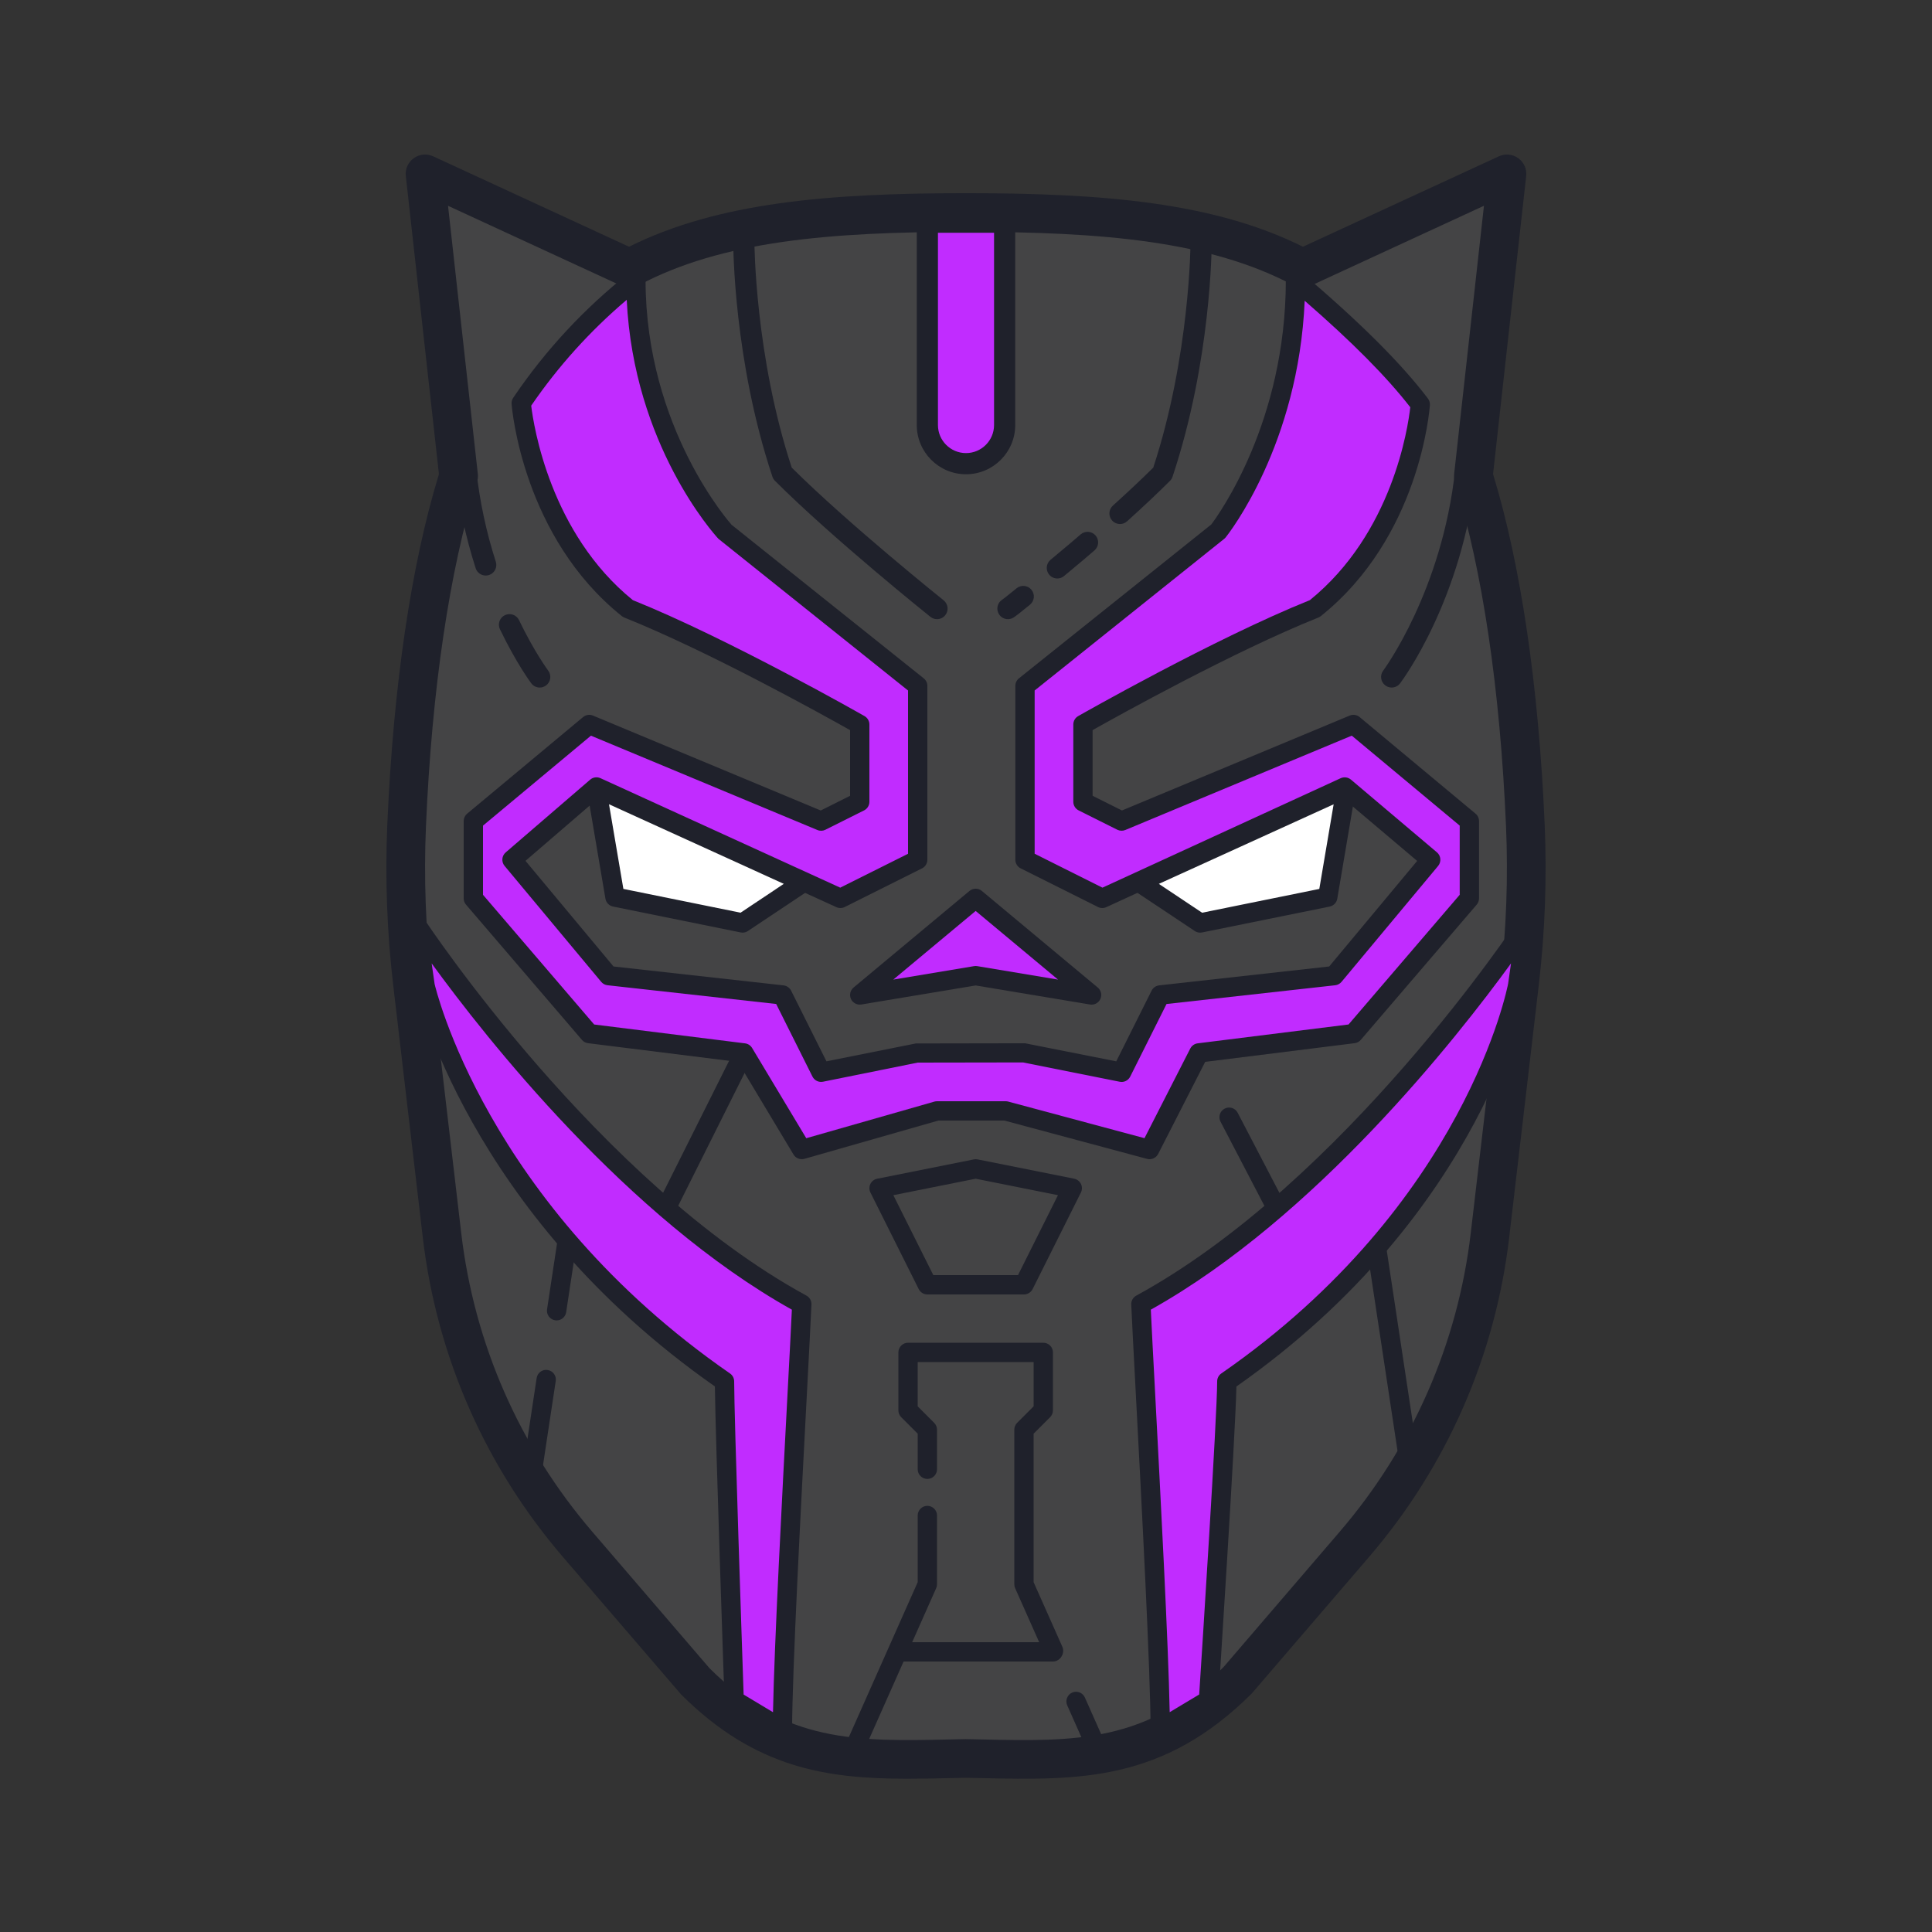 <svg xmlns="http://www.w3.org/2000/svg"  viewBox="0 0 100 100" width="200px" height="200px"><rect x="0" y="0" width="100" height="100" fill="#333333" stroke="none"/><path fill="#444445" d="M78.953,42.736c-0.299-6.932-1.183-13.269-2.69-18.098L78,9l-10.584,4.885 C62.759,11.402,56.847,11,50,11s-12.759,0.402-17.416,2.885L22,9l1.737,15.638c-1.507,4.829-2.392,11.166-2.69,18.098 c-0.117,2.715-0.017,5.438,0.299,8.137l1.531,13.057c0.693,5.913,3.137,11.485,7.019,16.005L35.966,87 c4.464,4.455,8.717,4.118,14.034,4.018c5.317,0.1,9.57,0.437,14.034-4.018l6.069-7.066c3.882-4.52,6.326-10.092,7.019-16.005 l1.531-13.057C78.97,48.174,79.07,45.45,78.953,42.736z"/><path fill="#1f212b" d="M46.984,92.067c-4.137,0-7.867-0.509-11.726-4.358l-6.122-7.122 c-4.026-4.689-6.535-10.409-7.253-16.541l-1.531-13.057c-0.321-2.74-0.424-5.531-0.306-8.296c0.31-7.176,1.232-13.445,2.673-18.152 L21.005,9.11c-0.04-0.359,0.117-0.711,0.41-0.922c0.292-0.211,0.676-0.249,1.005-0.097l10.14,4.68 c4.6-2.293,10.317-2.772,17.44-2.772s12.841,0.479,17.44,2.772l10.14-4.68c0.328-0.151,0.714-0.114,1.005,0.097 c0.293,0.211,0.45,0.563,0.41,0.922l-1.715,15.43c1.44,4.707,2.363,10.977,2.673,18.152l0,0c0.118,2.765,0.016,5.556-0.306,8.296 l-1.531,13.057c-0.718,6.131-3.227,11.851-7.253,16.541l-6.069,7.066c-4.591,4.583-8.952,4.492-14.005,4.383l-0.808-0.017 l-0.771,0.017C48.454,92.051,47.713,92.067,46.984,92.067z M23.19,10.652l1.542,13.875c0.015,0.137,0.002,0.276-0.039,0.409 c-1.425,4.565-2.34,10.735-2.646,17.843c-0.113,2.659-0.015,5.342,0.294,7.977l1.531,13.057c0.672,5.734,3.018,11.083,6.784,15.469 l6.069,7.066c3.882,3.869,7.664,3.789,12.442,3.686l0.813-0.017l0.851,0.017c4.783,0.105,8.562,0.183,12.495-3.742l6.017-7.01 c3.767-4.386,6.112-9.735,6.784-15.469l1.531-13.058c0.309-2.634,0.407-5.318,0.294-7.977c-0.307-7.108-1.222-13.278-2.646-17.843 c-0.041-0.132-0.054-0.271-0.039-0.409l1.542-13.875l-8.974,4.142c-0.286,0.131-0.615,0.123-0.891-0.025 c-4.309-2.296-9.891-2.767-16.945-2.767s-12.637,0.471-16.945,2.767c-0.275,0.147-0.605,0.156-0.891,0.025L23.19,10.652z"/><polygon fill="#c12cff" points="56.5,51.5 50.5,46.5 44.5,51.5 50.5,50.5"/><path fill="#1f212b" d="M56.5,52c-0.027,0-0.055-0.002-0.082-0.007L50.5,51.007l-5.918,0.986 c-0.221,0.034-0.442-0.08-0.536-0.285c-0.095-0.205-0.039-0.448,0.134-0.593l6-5c0.186-0.154,0.455-0.154,0.641,0l6,5 c0.173,0.145,0.229,0.388,0.134,0.593C56.872,51.888,56.693,52,56.5,52z M50.5,50c0.027,0,0.055,0.002,0.082,0.007l4.182,0.697 L50.5,47.151l-4.264,3.553l4.182-0.697C50.445,50.003,50.473,50,50.5,50z"/><polygon fill="#fff" points="31.83,46.432 38.436,47.773 41.596,45.666 30.872,40.783"/><path fill="#1f212b" d="M38.437,48.273c-0.033,0-0.066-0.003-0.1-0.01l-6.606-1.34c-0.202-0.042-0.358-0.203-0.394-0.407 l-0.958-5.649c-0.03-0.182,0.042-0.367,0.188-0.48c0.146-0.112,0.344-0.136,0.512-0.059l10.724,4.883 c0.165,0.075,0.276,0.234,0.291,0.415c0.015,0.181-0.069,0.355-0.221,0.456l-3.159,2.106 C38.631,48.244,38.534,48.273,38.437,48.273z M32.266,46.01l6.066,1.231l2.238-1.493l-9.048-4.12L32.266,46.01z"/><path fill="#1f212b" d="M28.811,68.344c-0.025,0-0.051-0.002-0.076-0.006c-0.272-0.041-0.461-0.296-0.419-0.569l0.531-3.508 c0.027-0.182,0.153-0.334,0.326-0.396l4.97-1.769l3.91-7.82c0.125-0.247,0.424-0.345,0.671-0.224 c0.247,0.124,0.347,0.424,0.224,0.671l-4,8c-0.058,0.115-0.158,0.204-0.279,0.248l-4.878,1.736l-0.486,3.212 C29.267,68.167,29.054,68.344,28.811,68.344z"/><path fill="#1f212b" d="M27.501,77c-0.025,0-0.051-0.002-0.076-0.006c-0.272-0.041-0.461-0.296-0.419-0.569l0.771-5.095 c0.04-0.273,0.297-0.465,0.569-0.419c0.272,0.041,0.461,0.296,0.419,0.569l-0.771,5.095C27.957,76.822,27.744,77,27.501,77z"/><path fill="#c12cff" d="M48,11.5V22c0,1.105,0.895,2,2,2h0c1.105,0,2-0.895,2-2V11.5H48z"/><path fill="#1f212b" d="M50,24.548c-1.405,0-2.548-1.143-2.548-2.548V11.5c0-0.303,0.245-0.548,0.548-0.548h4 c0.303,0,0.548,0.245,0.548,0.548V22C52.548,23.405,51.405,24.548,50,24.548z M48.548,12.048V22c0,0.801,0.651,1.452,1.452,1.452 s1.452-0.651,1.452-1.452v-9.952H48.548z"/><path fill="#c12cff" d="M38,88c0,0-0.5-14.5-0.5-16.5C24.5,62.5,22,51,22,51l-0.447-3.132c0,0,8.947,13.632,19.947,19.632 c-0.133,3.078-1,18-1,22L38,88z"/><path fill="#1f212b" d="M40.5,90c-0.089,0-0.178-0.024-0.257-0.071l-2.5-1.5c-0.146-0.087-0.237-0.242-0.243-0.412 c-0.02-0.571-0.466-13.537-0.498-16.255c-12.827-8.987-15.465-20.54-15.49-20.656l-0.454-3.167c-0.033-0.232,0.1-0.456,0.318-0.539 c0.216-0.083,0.465-0.003,0.595,0.193c0.089,0.135,9.008,13.598,19.769,19.467c0.168,0.091,0.269,0.27,0.261,0.46 c-0.037,0.84-0.128,2.563-0.241,4.704C41.457,77.951,41,86.604,41,89.5c0,0.18-0.097,0.346-0.254,0.435 C40.67,89.979,40.585,90,40.5,90z M38.49,87.711l1.52,0.912c0.068-3.516,0.474-11.208,0.751-16.45 c0.101-1.901,0.184-3.471,0.226-4.385c-8.528-4.764-15.85-14.077-18.644-17.922l0.152,1.064c0.019,0.078,2.619,11.388,15.289,20.16 C37.92,71.182,38,71.336,38,71.5C38,73.318,38.422,85.71,38.49,87.711z"/><polygon fill="#fff" points="68.723,46.432 62.117,47.773 58.957,45.666 69.681,40.783"/><path fill="#1f212b" d="M62.117,48.273c-0.098,0-0.194-0.029-0.277-0.084l-3.16-2.106c-0.151-0.101-0.235-0.275-0.221-0.456 c0.015-0.181,0.126-0.34,0.291-0.415l10.724-4.883c0.169-0.077,0.365-0.054,0.512,0.059c0.146,0.113,0.219,0.297,0.188,0.48 l-0.957,5.649c-0.035,0.204-0.191,0.365-0.394,0.407l-6.606,1.34C62.184,48.269,62.15,48.273,62.117,48.273z M59.982,45.749 l2.239,1.493l6.066-1.231l0.742-4.381L59.982,45.749z M68.724,46.432h0.01H68.724z"/><path fill="#c12cff" d="M70.053,37.5l-12,5l-2-1v-4c0,0,7-4,12-6c5-4,5.457-10.568,5.457-10.568 c-1.484-1.954-3.742-4.128-6.457-6.432c0,8-4,13-4,13l-10,8v9l4,2l12.548-5.764l4.452,3.764l-5,6l-9,1l-2,4l-5-1H50.5h-0.447H47.5 l-5,1l-2-4l-9-1l-5-6l4.372-3.764L43.5,46.5l4-2v-9l-10-8c0,0-4.585-5.014-4.585-13.014c-2.244,1.767-4.237,3.868-5.936,6.383 c0,0,0.521,6.632,5.521,10.632c5,2,12,6,12,6v4l-2,1l-12-5l-6,5v4l6,7l8,1l3,5l7-2h1.553H50.5h1.553l7.447,2l2.553-5l8-1l6-7v-4 L70.053,37.5z"/><path fill="#1f212b" d="M59.5,60c-0.043,0-0.087-0.005-0.13-0.017L51.986,58H48.57l-6.933,1.981 c-0.219,0.06-0.45-0.03-0.566-0.224l-2.875-4.792l-7.759-0.97c-0.123-0.015-0.236-0.076-0.317-0.171l-6-7 C24.043,46.735,24,46.619,24,46.5v-4c0-0.148,0.065-0.289,0.18-0.384l6-5c0.144-0.12,0.34-0.149,0.513-0.077l11.789,4.912 L44,41.191v-3.399c-1.296-0.73-7.306-4.075-11.686-5.827c-0.046-0.019-0.089-0.043-0.127-0.074 c-5.11-4.088-5.686-10.704-5.707-10.983c-0.01-0.113,0.021-0.225,0.084-0.319c1.666-2.465,3.698-4.651,6.041-6.496 c0.15-0.118,0.355-0.141,0.528-0.057c0.172,0.083,0.281,0.258,0.281,0.45c0,7.698,4.41,12.629,4.454,12.678l9.943,7.946 C47.931,35.205,48,35.348,48,35.5v9c0,0.189-0.107,0.362-0.276,0.447l-4,2c-0.135,0.067-0.292,0.07-0.432,0.008l-12.336-5.632 l-3.757,3.235l4.556,5.467l8.801,0.978c0.168,0.019,0.315,0.122,0.392,0.273l1.829,3.658l4.626-0.925l5.65-0.01l4.724,0.936 l1.829-3.659c0.076-0.152,0.224-0.254,0.392-0.273l8.801-0.978l4.553-5.464l-3.83-3.239l-12.259,5.632 c-0.138,0.063-0.297,0.061-0.433-0.007l-4-2c-0.169-0.085-0.276-0.258-0.276-0.447v-9c0-0.152,0.069-0.295,0.188-0.391l9.953-7.962 c0.37-0.489,3.859-5.304,3.859-12.647c0-0.195,0.113-0.372,0.29-0.454c0.177-0.082,0.386-0.054,0.533,0.072 c3.005,2.55,5.143,4.68,6.533,6.511c0.073,0.096,0.108,0.216,0.101,0.337c-0.02,0.277-0.532,6.833-5.645,10.924 c-0.038,0.03-0.081,0.055-0.127,0.074c-4.38,1.752-10.39,5.097-11.686,5.827v3.399l1.519,0.76l11.789-4.912 c0.173-0.072,0.369-0.042,0.513,0.077l6,5c0.114,0.095,0.18,0.236,0.18,0.384v4c0,0.119-0.043,0.235-0.12,0.325l-6,7 c-0.081,0.095-0.194,0.156-0.317,0.171l-7.737,0.967l-2.433,4.764C59.858,59.898,59.685,60,59.5,60z M30.754,53.028l7.809,0.976 c0.152,0.019,0.287,0.107,0.366,0.239l2.803,4.671l6.631-1.895C48.407,57.006,48.453,57,48.5,57h3.553 c0.044,0,0.087,0.006,0.13,0.017l7.056,1.895l2.369-4.64c0.075-0.147,0.219-0.248,0.383-0.269l7.809-0.976l5.754-6.713v-3.581 l-5.587-4.656l-11.721,4.883c-0.134,0.056-0.286,0.05-0.416-0.014l-2-1c-0.169-0.085-0.276-0.258-0.276-0.447v-4 c0-0.179,0.096-0.345,0.252-0.434c0.07-0.04,7.022-4.003,11.992-6.002c4.268-3.456,5.077-8.919,5.197-9.984 c-1.22-1.573-3.015-3.383-5.465-5.512c-0.322,7.455-3.926,12.043-4.086,12.244c-0.023,0.029-0.05,0.055-0.078,0.078l-9.813,7.85 v8.451l3.509,1.755l12.33-5.665c0.178-0.079,0.383-0.052,0.532,0.073l4.452,3.765c0.209,0.177,0.236,0.491,0.061,0.702l-5,6 c-0.082,0.099-0.2,0.163-0.328,0.177l-8.73,0.97L58.5,55.724c-0.101,0.202-0.324,0.314-0.545,0.267l-5-1L47.5,55l-4.902,0.99 c-0.222,0.044-0.444-0.065-0.545-0.267l-1.878-3.757l-8.73-0.97c-0.128-0.014-0.246-0.078-0.328-0.177l-5-6 c-0.175-0.21-0.149-0.521,0.058-0.699l4.372-3.765c0.148-0.128,0.357-0.157,0.534-0.076l12.41,5.666L47,44.191V35.74l-9.813-7.85 c-0.238-0.252-4.389-4.877-4.748-12.371c-1.887,1.6-3.547,3.438-4.944,5.478c0.125,1.038,0.979,6.599,5.261,10.066 c4.97,1.999,11.922,5.962,11.992,6.002C44.904,37.155,45,37.321,45,37.5v4c0,0.189-0.107,0.362-0.276,0.447l-2,1 c-0.129,0.065-0.281,0.071-0.416,0.014l-11.721-4.883L25,42.734v3.581L30.754,53.028z"/><path fill="#1f212b" d="M73.052,77c-0.243,0-0.456-0.178-0.493-0.425l-1.795-11.868l-4.879-1.736 c-0.118-0.042-0.217-0.128-0.275-0.24l-2.436-4.674c-0.128-0.245-0.032-0.547,0.212-0.674s0.548-0.034,0.675,0.212l2.345,4.5 l4.976,1.771c0.173,0.062,0.299,0.214,0.326,0.396l1.84,12.164c0.042,0.273-0.146,0.528-0.419,0.569 C73.103,76.998,73.077,77,73.052,77z"/><path fill="#c12cff" d="M62.553,88c0,0,0.947-14.5,0.947-16.5c13-9,15.053-20.5,15.053-20.5L79,47.868 c0,0-8.947,13.632-19.947,19.632c0.133,3.078,1,18,1,22L62.553,88z"/><path fill="#1f212b" d="M60.053,90c-0.085,0-0.17-0.021-0.246-0.065c-0.157-0.089-0.254-0.255-0.254-0.435 c0-2.909-0.459-11.598-0.763-17.349c-0.111-2.107-0.201-3.799-0.237-4.63c-0.008-0.19,0.093-0.369,0.261-0.46 c10.761-5.869,19.68-19.332,19.769-19.467c0.129-0.197,0.379-0.276,0.595-0.193c0.219,0.083,0.352,0.307,0.318,0.539l-0.447,3.132 c-0.023,0.133-2.218,11.699-15.052,20.693c-0.061,2.725-0.907,15.698-0.944,16.269c-0.011,0.164-0.102,0.312-0.242,0.396l-2.5,1.5 C60.23,89.976,60.142,90,60.053,90z M59.566,67.788c0.042,0.902,0.123,2.443,0.223,4.311c0.277,5.267,0.686,12.994,0.754,16.524 l1.527-0.917C62.198,85.738,63,73.314,63,71.5c0-0.164,0.08-0.318,0.216-0.411c12.66-8.765,14.824-20.064,14.845-20.177 l0.149-1.047C75.416,53.71,68.094,63.024,59.566,67.788z M62.553,88h0.01H62.553z"/><path fill="#1f212b" d="M48.5,32.048c-0.12,0-0.241-0.04-0.342-0.12c-0.051-0.04-5.059-4.054-8.046-7.041 c-0.06-0.06-0.105-0.133-0.132-0.214c-2.005-6.015-2.028-11.925-2.028-12.173c0-0.302,0.245-0.547,0.548-0.548 c0.303,0,0.548,0.245,0.548,0.548c0,0.059,0.024,5.904,1.932,11.704c2.953,2.934,7.813,6.829,7.862,6.868 c0.236,0.189,0.274,0.534,0.086,0.77C48.819,31.978,48.66,32.048,48.5,32.048z"/><path fill="#1f212b" d="M25.141,29.79c-0.231,0-0.447-0.148-0.521-0.38c-0.521-1.62-0.876-3.292-1.058-4.972 c-0.032-0.301,0.186-0.571,0.486-0.603c0.293-0.037,0.571,0.185,0.604,0.486c0.173,1.605,0.513,3.205,1.011,4.754 c0.093,0.288-0.066,0.597-0.354,0.689C25.253,29.781,25.196,29.79,25.141,29.79z"/><path fill="#1f212b" d="M27.937,35.587c-0.166,0-0.33-0.075-0.438-0.218c-0.031-0.042-0.772-1.033-1.621-2.798 c-0.132-0.272-0.017-0.6,0.256-0.731c0.271-0.129,0.601-0.017,0.73,0.256c0.798,1.658,1.503,2.604,1.51,2.614 c0.182,0.242,0.133,0.585-0.108,0.767C28.167,35.55,28.052,35.587,27.937,35.587z"/><g><path fill="#1f212b" d="M52.171,32.048c-0.187,0-0.368-0.095-0.471-0.267c-0.155-0.26-0.071-0.596,0.188-0.751 c0.02-0.014,0.182-0.129,0.729-0.58c0.232-0.191,0.578-0.159,0.771,0.076c0.192,0.233,0.158,0.579-0.075,0.771 c-0.453,0.373-0.76,0.612-0.862,0.673C52.363,32.023,52.267,32.048,52.171,32.048z"/></g><g><path fill="#1f212b" d="M54.727,29.942c-0.156,0-0.311-0.066-0.419-0.195c-0.195-0.231-0.165-0.577,0.066-0.771l0.489-0.409 c0.333-0.277,0.65-0.542,1.07-0.906c0.228-0.197,0.572-0.175,0.772,0.054c0.198,0.228,0.175,0.574-0.054,0.772 c-0.427,0.371-0.75,0.64-1.089,0.922l-0.484,0.404C54.977,29.9,54.852,29.942,54.727,29.942z"/></g><g><path fill="#1f212b" d="M57.97,27.124c-0.149,0-0.298-0.061-0.406-0.181c-0.203-0.225-0.186-0.571,0.039-0.773 c0.805-0.727,1.506-1.388,2.089-1.966c1.908-5.808,1.931-11.646,1.931-11.704c0-0.303,0.245-0.548,0.548-0.548 s0.548,0.245,0.548,0.548c0,0.249-0.023,6.158-2.028,12.173c-0.026,0.081-0.072,0.154-0.132,0.214 c-0.613,0.613-1.36,1.317-2.221,2.095C58.232,27.077,58.101,27.124,57.97,27.124z"/></g><g><path fill="#1f212b" d="M72.032,35.587c-0.115,0-0.23-0.036-0.329-0.11c-0.241-0.182-0.29-0.525-0.108-0.767 c0.03-0.041,3.046-4.12,3.722-10.389c0.032-0.301,0.311-0.524,0.604-0.486c0.301,0.032,0.519,0.302,0.486,0.603 c-0.711,6.585-3.806,10.756-3.937,10.931C72.362,35.511,72.198,35.587,72.032,35.587z"/></g><g><path fill="#1f212b" d="M53,67h-5c-0.189,0-0.362-0.107-0.447-0.276l-2.5-5c-0.069-0.14-0.07-0.303-0.002-0.443 s0.198-0.24,0.352-0.271l5-1c0.064-0.013,0.131-0.013,0.195,0l5,1c0.153,0.03,0.283,0.13,0.352,0.271s0.067,0.304-0.002,0.443 l-2.5,5C53.362,66.893,53.189,67,53,67z M48.309,66h4.383l2.068-4.138L50.5,61.01l-4.26,0.852L48.309,66z"/></g><g><path fill="#1f212b" d="M57,91.5H44c-0.169,0-0.327-0.085-0.419-0.228c-0.093-0.142-0.106-0.321-0.038-0.476l3.957-8.903 v-3.451c0-0.276,0.224-0.5,0.5-0.5s0.5,0.224,0.5,0.5V82c0,0.07-0.015,0.139-0.043,0.203L44.77,90.5H56.23l-0.991-2.231 c-0.112-0.252,0.002-0.548,0.254-0.66c0.252-0.112,0.548,0.001,0.66,0.254l1.304,2.934c0.068,0.155,0.055,0.333-0.038,0.476 C57.327,91.415,57.169,91.5,57,91.5z"/></g><g><path fill="#1f212b" d="M54.532,85.943c-0.191,0-0.374-0.11-0.457-0.297l-1.532-3.443C52.515,82.139,52.5,82.07,52.5,82v-8 c0-0.133,0.053-0.26,0.146-0.354l0.854-0.854V70.5h-6v2.293l0.854,0.854C48.447,73.74,48.5,73.867,48.5,74v2.049 c0,0.276-0.224,0.5-0.5,0.5s-0.5-0.224-0.5-0.5v-1.842l-0.854-0.854C46.553,73.26,46.5,73.133,46.5,73v-3 c0-0.276,0.224-0.5,0.5-0.5h7c0.276,0,0.5,0.224,0.5,0.5v3c0,0.133-0.053,0.26-0.146,0.354L53.5,74.207v7.687l1.489,3.346 c0.112,0.252-0.001,0.548-0.254,0.66C54.67,85.929,54.601,85.943,54.532,85.943z"/></g><g><path fill="#1f212b" d="M54.5,86h-8c-0.276,0-0.5-0.224-0.5-0.5s0.224-0.5,0.5-0.5h8c0.276,0,0.5,0.224,0.5,0.5 S54.776,86,54.5,86z"/></g></svg>
